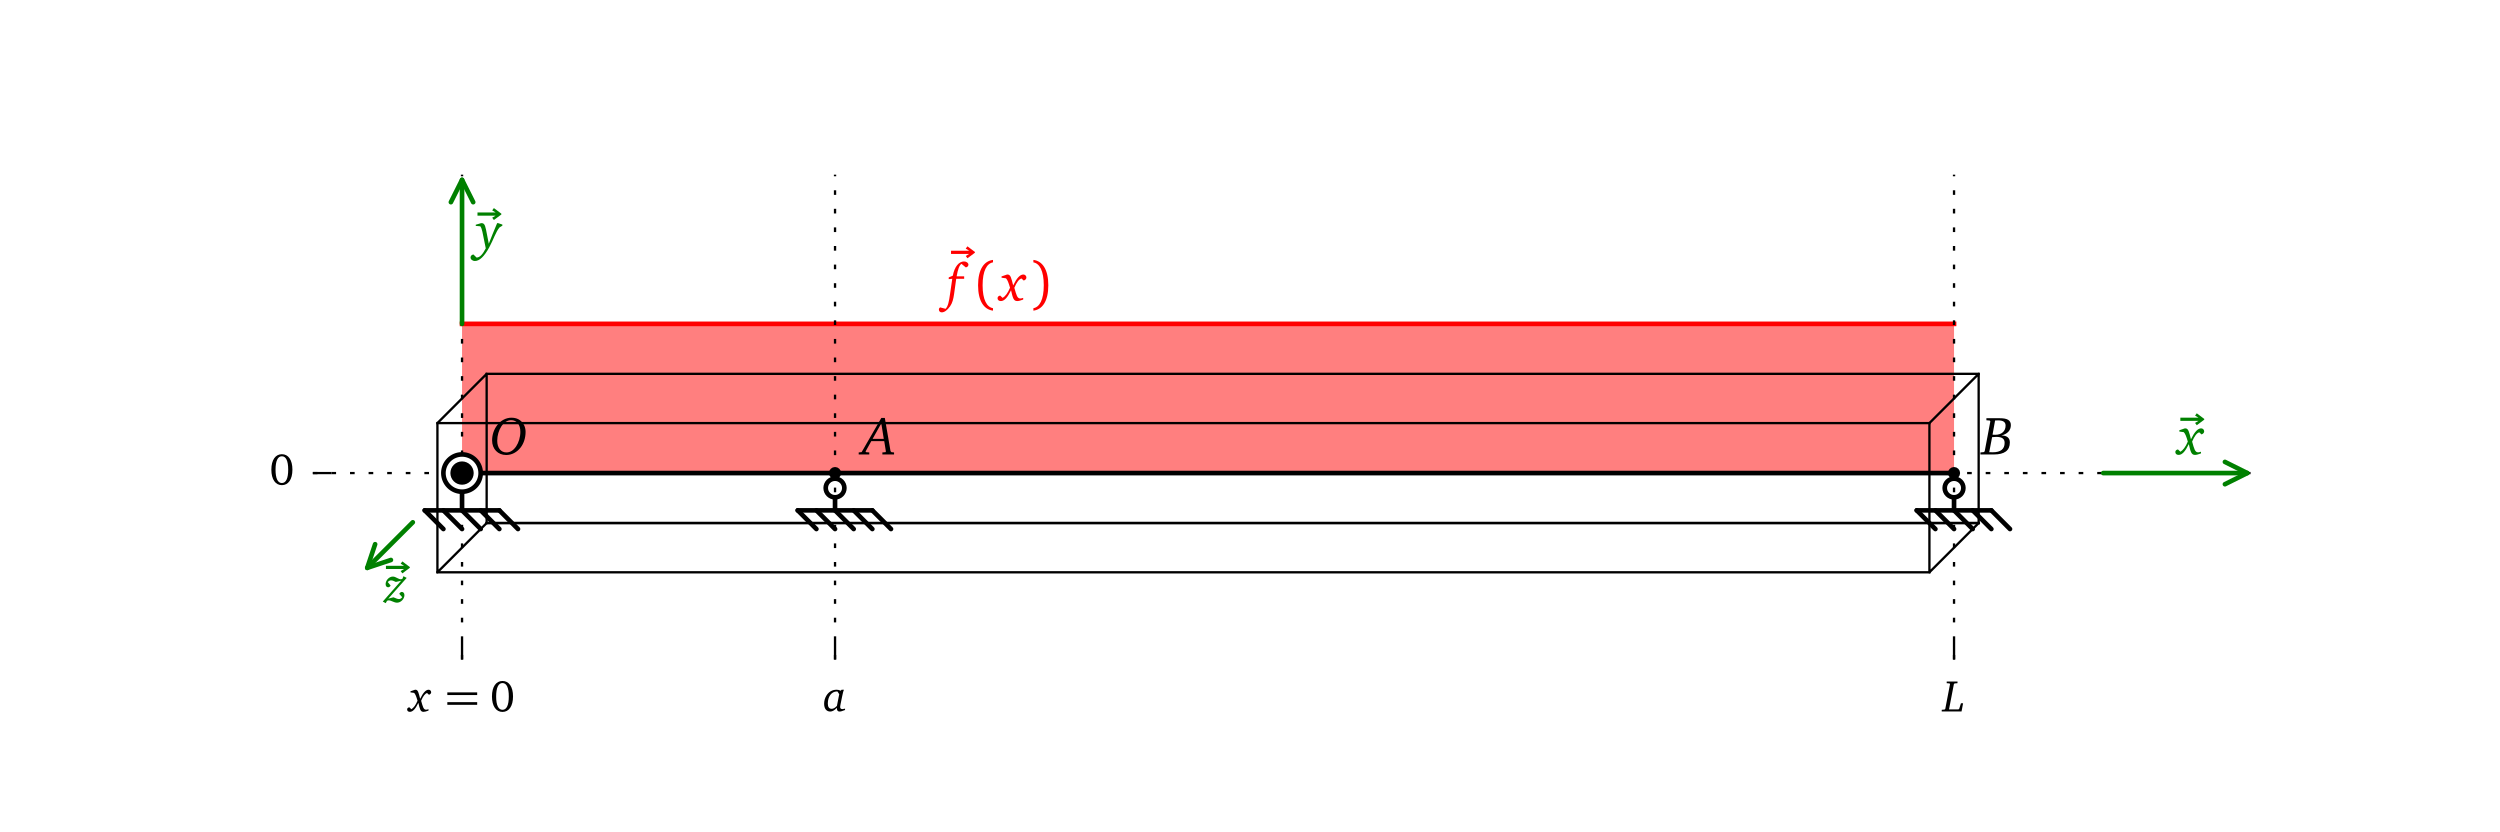 <?xml version="1.0" encoding="utf-8" standalone="no"?>
<!DOCTYPE svg PUBLIC "-//W3C//DTD SVG 1.1//EN"
  "http://www.w3.org/Graphics/SVG/1.1/DTD/svg11.dtd">
<!-- Created with matplotlib (http://matplotlib.org/) -->
<svg height="179pt" version="1.1" viewBox="0 0 538 179" width="538pt" xmlns="http://www.w3.org/2000/svg" xmlns:xlink="http://www.w3.org/1999/xlink">
 <defs>
  <style type="text/css">
*{stroke-linecap:butt;stroke-linejoin:round;stroke-miterlimit:100000;}
  </style>
 </defs>
 <g id="figure_1">
  <g id="patch_1">
   <path d="M 0 179.528 
L 538.583 179.528 
L 538.583 0 
L 0 0 
z
" style="fill:#ffffff;"/>
  </g>
  <g id="axes_1">
   <g id="patch_2">
    <path d="M 67.323 141.939 
L 484.724 141.939 
L 484.724 37.589 
L 67.323 37.589 
z
" style="fill:#ffffff;"/>
   </g>
   <g id="PolyCollection_1">
    <path clip-path="url(#p4b35a6e31c)" d="M 99.431 69.696 
L 99.431 101.804 
L 99.752 101.804 
L 100.073 101.804 
L 100.395 101.804 
L 100.716 101.804 
L 101.038 101.804 
L 101.359 101.804 
L 101.68 101.804 
L 102.002 101.804 
L 102.323 101.804 
L 102.645 101.804 
L 102.966 101.804 
L 103.287 101.804 
L 103.609 101.804 
L 103.93 101.804 
L 104.252 101.804 
L 104.573 101.804 
L 104.894 101.804 
L 105.216 101.804 
L 105.537 101.804 
L 105.859 101.804 
L 106.18 101.804 
L 106.501 101.804 
L 106.823 101.804 
L 107.144 101.804 
L 107.466 101.804 
L 107.787 101.804 
L 108.108 101.804 
L 108.43 101.804 
L 108.751 101.804 
L 109.073 101.804 
L 109.394 101.804 
L 109.715 101.804 
L 110.037 101.804 
L 110.358 101.804 
L 110.68 101.804 
L 111.001 101.804 
L 111.322 101.804 
L 111.644 101.804 
L 111.965 101.804 
L 112.287 101.804 
L 112.608 101.804 
L 112.929 101.804 
L 113.251 101.804 
L 113.572 101.804 
L 113.894 101.804 
L 114.215 101.804 
L 114.536 101.804 
L 114.858 101.804 
L 115.179 101.804 
L 115.501 101.804 
L 115.822 101.804 
L 116.143 101.804 
L 116.465 101.804 
L 116.786 101.804 
L 117.108 101.804 
L 117.429 101.804 
L 117.75 101.804 
L 118.072 101.804 
L 118.393 101.804 
L 118.715 101.804 
L 119.036 101.804 
L 119.357 101.804 
L 119.679 101.804 
L 120 101.804 
L 120.322 101.804 
L 120.643 101.804 
L 120.964 101.804 
L 121.286 101.804 
L 121.607 101.804 
L 121.929 101.804 
L 122.25 101.804 
L 122.571 101.804 
L 122.893 101.804 
L 123.214 101.804 
L 123.536 101.804 
L 123.857 101.804 
L 124.178 101.804 
L 124.5 101.804 
L 124.821 101.804 
L 125.143 101.804 
L 125.464 101.804 
L 125.785 101.804 
L 126.107 101.804 
L 126.428 101.804 
L 126.75 101.804 
L 127.071 101.804 
L 127.392 101.804 
L 127.714 101.804 
L 128.035 101.804 
L 128.357 101.804 
L 128.678 101.804 
L 128.999 101.804 
L 129.321 101.804 
L 129.642 101.804 
L 129.964 101.804 
L 130.285 101.804 
L 130.606 101.804 
L 130.928 101.804 
L 131.249 101.804 
L 131.571 101.804 
L 131.892 101.804 
L 132.213 101.804 
L 132.535 101.804 
L 132.856 101.804 
L 133.178 101.804 
L 133.499 101.804 
L 133.82 101.804 
L 134.142 101.804 
L 134.463 101.804 
L 134.785 101.804 
L 135.106 101.804 
L 135.427 101.804 
L 135.749 101.804 
L 136.07 101.804 
L 136.392 101.804 
L 136.713 101.804 
L 137.034 101.804 
L 137.356 101.804 
L 137.677 101.804 
L 137.999 101.804 
L 138.32 101.804 
L 138.641 101.804 
L 138.963 101.804 
L 139.284 101.804 
L 139.606 101.804 
L 139.927 101.804 
L 140.248 101.804 
L 140.57 101.804 
L 140.891 101.804 
L 141.213 101.804 
L 141.534 101.804 
L 141.855 101.804 
L 142.177 101.804 
L 142.498 101.804 
L 142.82 101.804 
L 143.141 101.804 
L 143.462 101.804 
L 143.784 101.804 
L 144.105 101.804 
L 144.427 101.804 
L 144.748 101.804 
L 145.069 101.804 
L 145.391 101.804 
L 145.712 101.804 
L 146.034 101.804 
L 146.355 101.804 
L 146.676 101.804 
L 146.998 101.804 
L 147.319 101.804 
L 147.641 101.804 
L 147.962 101.804 
L 148.283 101.804 
L 148.605 101.804 
L 148.926 101.804 
L 149.248 101.804 
L 149.569 101.804 
L 149.89 101.804 
L 150.212 101.804 
L 150.533 101.804 
L 150.855 101.804 
L 151.176 101.804 
L 151.497 101.804 
L 151.819 101.804 
L 152.14 101.804 
L 152.462 101.804 
L 152.783 101.804 
L 153.104 101.804 
L 153.426 101.804 
L 153.747 101.804 
L 154.069 101.804 
L 154.39 101.804 
L 154.711 101.804 
L 155.033 101.804 
L 155.354 101.804 
L 155.676 101.804 
L 155.997 101.804 
L 156.318 101.804 
L 156.64 101.804 
L 156.961 101.804 
L 157.283 101.804 
L 157.604 101.804 
L 157.925 101.804 
L 158.247 101.804 
L 158.568 101.804 
L 158.89 101.804 
L 159.211 101.804 
L 159.532 101.804 
L 159.854 101.804 
L 160.175 101.804 
L 160.497 101.804 
L 160.818 101.804 
L 161.139 101.804 
L 161.461 101.804 
L 161.782 101.804 
L 162.104 101.804 
L 162.425 101.804 
L 162.746 101.804 
L 163.068 101.804 
L 163.389 101.804 
L 163.711 101.804 
L 164.032 101.804 
L 164.353 101.804 
L 164.675 101.804 
L 164.996 101.804 
L 165.318 101.804 
L 165.639 101.804 
L 165.96 101.804 
L 166.282 101.804 
L 166.603 101.804 
L 166.925 101.804 
L 167.246 101.804 
L 167.567 101.804 
L 167.889 101.804 
L 168.21 101.804 
L 168.532 101.804 
L 168.853 101.804 
L 169.174 101.804 
L 169.496 101.804 
L 169.817 101.804 
L 170.139 101.804 
L 170.46 101.804 
L 170.781 101.804 
L 171.103 101.804 
L 171.424 101.804 
L 171.746 101.804 
L 172.067 101.804 
L 172.388 101.804 
L 172.71 101.804 
L 173.031 101.804 
L 173.353 101.804 
L 173.674 101.804 
L 173.995 101.804 
L 174.317 101.804 
L 174.638 101.804 
L 174.96 101.804 
L 175.281 101.804 
L 175.602 101.804 
L 175.924 101.804 
L 176.245 101.804 
L 176.567 101.804 
L 176.888 101.804 
L 177.209 101.804 
L 177.531 101.804 
L 177.852 101.804 
L 178.174 101.804 
L 178.495 101.804 
L 178.816 101.804 
L 179.138 101.804 
L 179.459 101.804 
L 179.781 101.804 
L 180.102 101.804 
L 180.423 101.804 
L 180.745 101.804 
L 181.066 101.804 
L 181.388 101.804 
L 181.709 101.804 
L 182.03 101.804 
L 182.352 101.804 
L 182.673 101.804 
L 182.995 101.804 
L 183.316 101.804 
L 183.637 101.804 
L 183.959 101.804 
L 184.28 101.804 
L 184.602 101.804 
L 184.923 101.804 
L 185.244 101.804 
L 185.566 101.804 
L 185.887 101.804 
L 186.209 101.804 
L 186.53 101.804 
L 186.851 101.804 
L 187.173 101.804 
L 187.494 101.804 
L 187.816 101.804 
L 188.137 101.804 
L 188.458 101.804 
L 188.78 101.804 
L 189.101 101.804 
L 189.423 101.804 
L 189.744 101.804 
L 190.065 101.804 
L 190.387 101.804 
L 190.708 101.804 
L 191.03 101.804 
L 191.351 101.804 
L 191.672 101.804 
L 191.994 101.804 
L 192.315 101.804 
L 192.637 101.804 
L 192.958 101.804 
L 193.279 101.804 
L 193.601 101.804 
L 193.922 101.804 
L 194.244 101.804 
L 194.565 101.804 
L 194.886 101.804 
L 195.208 101.804 
L 195.529 101.804 
L 195.851 101.804 
L 196.172 101.804 
L 196.493 101.804 
L 196.815 101.804 
L 197.136 101.804 
L 197.458 101.804 
L 197.779 101.804 
L 198.1 101.804 
L 198.422 101.804 
L 198.743 101.804 
L 199.065 101.804 
L 199.386 101.804 
L 199.707 101.804 
L 200.029 101.804 
L 200.35 101.804 
L 200.672 101.804 
L 200.993 101.804 
L 201.314 101.804 
L 201.636 101.804 
L 201.957 101.804 
L 202.278 101.804 
L 202.6 101.804 
L 202.921 101.804 
L 203.243 101.804 
L 203.564 101.804 
L 203.885 101.804 
L 204.207 101.804 
L 204.528 101.804 
L 204.85 101.804 
L 205.171 101.804 
L 205.492 101.804 
L 205.814 101.804 
L 206.135 101.804 
L 206.457 101.804 
L 206.778 101.804 
L 207.099 101.804 
L 207.421 101.804 
L 207.742 101.804 
L 208.064 101.804 
L 208.385 101.804 
L 208.706 101.804 
L 209.028 101.804 
L 209.349 101.804 
L 209.671 101.804 
L 209.992 101.804 
L 210.313 101.804 
L 210.635 101.804 
L 210.956 101.804 
L 211.278 101.804 
L 211.599 101.804 
L 211.92 101.804 
L 212.242 101.804 
L 212.563 101.804 
L 212.885 101.804 
L 213.206 101.804 
L 213.527 101.804 
L 213.849 101.804 
L 214.17 101.804 
L 214.492 101.804 
L 214.813 101.804 
L 215.134 101.804 
L 215.456 101.804 
L 215.777 101.804 
L 216.099 101.804 
L 216.42 101.804 
L 216.741 101.804 
L 217.063 101.804 
L 217.384 101.804 
L 217.706 101.804 
L 218.027 101.804 
L 218.348 101.804 
L 218.67 101.804 
L 218.991 101.804 
L 219.313 101.804 
L 219.634 101.804 
L 219.955 101.804 
L 220.277 101.804 
L 220.598 101.804 
L 220.92 101.804 
L 221.241 101.804 
L 221.562 101.804 
L 221.884 101.804 
L 222.205 101.804 
L 222.527 101.804 
L 222.848 101.804 
L 223.169 101.804 
L 223.491 101.804 
L 223.812 101.804 
L 224.134 101.804 
L 224.455 101.804 
L 224.776 101.804 
L 225.098 101.804 
L 225.419 101.804 
L 225.741 101.804 
L 226.062 101.804 
L 226.383 101.804 
L 226.705 101.804 
L 227.026 101.804 
L 227.348 101.804 
L 227.669 101.804 
L 227.99 101.804 
L 228.312 101.804 
L 228.633 101.804 
L 228.955 101.804 
L 229.276 101.804 
L 229.597 101.804 
L 229.919 101.804 
L 230.24 101.804 
L 230.562 101.804 
L 230.883 101.804 
L 231.204 101.804 
L 231.526 101.804 
L 231.847 101.804 
L 232.169 101.804 
L 232.49 101.804 
L 232.811 101.804 
L 233.133 101.804 
L 233.454 101.804 
L 233.776 101.804 
L 234.097 101.804 
L 234.418 101.804 
L 234.74 101.804 
L 235.061 101.804 
L 235.383 101.804 
L 235.704 101.804 
L 236.025 101.804 
L 236.347 101.804 
L 236.668 101.804 
L 236.99 101.804 
L 237.311 101.804 
L 237.632 101.804 
L 237.954 101.804 
L 238.275 101.804 
L 238.597 101.804 
L 238.918 101.804 
L 239.239 101.804 
L 239.561 101.804 
L 239.882 101.804 
L 240.204 101.804 
L 240.525 101.804 
L 240.846 101.804 
L 241.168 101.804 
L 241.489 101.804 
L 241.811 101.804 
L 242.132 101.804 
L 242.453 101.804 
L 242.775 101.804 
L 243.096 101.804 
L 243.418 101.804 
L 243.739 101.804 
L 244.06 101.804 
L 244.382 101.804 
L 244.703 101.804 
L 245.025 101.804 
L 245.346 101.804 
L 245.667 101.804 
L 245.989 101.804 
L 246.31 101.804 
L 246.632 101.804 
L 246.953 101.804 
L 247.274 101.804 
L 247.596 101.804 
L 247.917 101.804 
L 248.239 101.804 
L 248.56 101.804 
L 248.881 101.804 
L 249.203 101.804 
L 249.524 101.804 
L 249.846 101.804 
L 250.167 101.804 
L 250.488 101.804 
L 250.81 101.804 
L 251.131 101.804 
L 251.453 101.804 
L 251.774 101.804 
L 252.095 101.804 
L 252.417 101.804 
L 252.738 101.804 
L 253.06 101.804 
L 253.381 101.804 
L 253.702 101.804 
L 254.024 101.804 
L 254.345 101.804 
L 254.667 101.804 
L 254.988 101.804 
L 255.309 101.804 
L 255.631 101.804 
L 255.952 101.804 
L 256.274 101.804 
L 256.595 101.804 
L 256.916 101.804 
L 257.238 101.804 
L 257.559 101.804 
L 257.881 101.804 
L 258.202 101.804 
L 258.523 101.804 
L 258.845 101.804 
L 259.166 101.804 
L 259.488 101.804 
L 259.809 101.804 
L 260.13 101.804 
L 260.452 101.804 
L 260.773 101.804 
L 261.095 101.804 
L 261.416 101.804 
L 261.737 101.804 
L 262.059 101.804 
L 262.38 101.804 
L 262.702 101.804 
L 263.023 101.804 
L 263.344 101.804 
L 263.666 101.804 
L 263.987 101.804 
L 264.309 101.804 
L 264.63 101.804 
L 264.951 101.804 
L 265.273 101.804 
L 265.594 101.804 
L 265.916 101.804 
L 266.237 101.804 
L 266.558 101.804 
L 266.88 101.804 
L 267.201 101.804 
L 267.523 101.804 
L 267.844 101.804 
L 268.165 101.804 
L 268.487 101.804 
L 268.808 101.804 
L 269.13 101.804 
L 269.451 101.804 
L 269.772 101.804 
L 270.094 101.804 
L 270.415 101.804 
L 270.737 101.804 
L 271.058 101.804 
L 271.379 101.804 
L 271.701 101.804 
L 272.022 101.804 
L 272.344 101.804 
L 272.665 101.804 
L 272.986 101.804 
L 273.308 101.804 
L 273.629 101.804 
L 273.951 101.804 
L 274.272 101.804 
L 274.593 101.804 
L 274.915 101.804 
L 275.236 101.804 
L 275.558 101.804 
L 275.879 101.804 
L 276.2 101.804 
L 276.522 101.804 
L 276.843 101.804 
L 277.165 101.804 
L 277.486 101.804 
L 277.807 101.804 
L 278.129 101.804 
L 278.45 101.804 
L 278.772 101.804 
L 279.093 101.804 
L 279.414 101.804 
L 279.736 101.804 
L 280.057 101.804 
L 280.379 101.804 
L 280.7 101.804 
L 281.021 101.804 
L 281.343 101.804 
L 281.664 101.804 
L 281.986 101.804 
L 282.307 101.804 
L 282.628 101.804 
L 282.95 101.804 
L 283.271 101.804 
L 283.593 101.804 
L 283.914 101.804 
L 284.235 101.804 
L 284.557 101.804 
L 284.878 101.804 
L 285.2 101.804 
L 285.521 101.804 
L 285.842 101.804 
L 286.164 101.804 
L 286.485 101.804 
L 286.807 101.804 
L 287.128 101.804 
L 287.449 101.804 
L 287.771 101.804 
L 288.092 101.804 
L 288.414 101.804 
L 288.735 101.804 
L 289.056 101.804 
L 289.378 101.804 
L 289.699 101.804 
L 290.021 101.804 
L 290.342 101.804 
L 290.663 101.804 
L 290.985 101.804 
L 291.306 101.804 
L 291.628 101.804 
L 291.949 101.804 
L 292.27 101.804 
L 292.592 101.804 
L 292.913 101.804 
L 293.235 101.804 
L 293.556 101.804 
L 293.877 101.804 
L 294.199 101.804 
L 294.52 101.804 
L 294.842 101.804 
L 295.163 101.804 
L 295.484 101.804 
L 295.806 101.804 
L 296.127 101.804 
L 296.449 101.804 
L 296.77 101.804 
L 297.091 101.804 
L 297.413 101.804 
L 297.734 101.804 
L 298.056 101.804 
L 298.377 101.804 
L 298.698 101.804 
L 299.02 101.804 
L 299.341 101.804 
L 299.663 101.804 
L 299.984 101.804 
L 300.305 101.804 
L 300.627 101.804 
L 300.948 101.804 
L 301.27 101.804 
L 301.591 101.804 
L 301.912 101.804 
L 302.234 101.804 
L 302.555 101.804 
L 302.877 101.804 
L 303.198 101.804 
L 303.519 101.804 
L 303.841 101.804 
L 304.162 101.804 
L 304.484 101.804 
L 304.805 101.804 
L 305.126 101.804 
L 305.448 101.804 
L 305.769 101.804 
L 306.091 101.804 
L 306.412 101.804 
L 306.733 101.804 
L 307.055 101.804 
L 307.376 101.804 
L 307.698 101.804 
L 308.019 101.804 
L 308.34 101.804 
L 308.662 101.804 
L 308.983 101.804 
L 309.305 101.804 
L 309.626 101.804 
L 309.947 101.804 
L 310.269 101.804 
L 310.59 101.804 
L 310.912 101.804 
L 311.233 101.804 
L 311.554 101.804 
L 311.876 101.804 
L 312.197 101.804 
L 312.519 101.804 
L 312.84 101.804 
L 313.161 101.804 
L 313.483 101.804 
L 313.804 101.804 
L 314.126 101.804 
L 314.447 101.804 
L 314.768 101.804 
L 315.09 101.804 
L 315.411 101.804 
L 315.733 101.804 
L 316.054 101.804 
L 316.375 101.804 
L 316.697 101.804 
L 317.018 101.804 
L 317.34 101.804 
L 317.661 101.804 
L 317.982 101.804 
L 318.304 101.804 
L 318.625 101.804 
L 318.947 101.804 
L 319.268 101.804 
L 319.589 101.804 
L 319.911 101.804 
L 320.232 101.804 
L 320.554 101.804 
L 320.875 101.804 
L 321.196 101.804 
L 321.518 101.804 
L 321.839 101.804 
L 322.161 101.804 
L 322.482 101.804 
L 322.803 101.804 
L 323.125 101.804 
L 323.446 101.804 
L 323.768 101.804 
L 324.089 101.804 
L 324.41 101.804 
L 324.732 101.804 
L 325.053 101.804 
L 325.375 101.804 
L 325.696 101.804 
L 326.017 101.804 
L 326.339 101.804 
L 326.66 101.804 
L 326.982 101.804 
L 327.303 101.804 
L 327.624 101.804 
L 327.946 101.804 
L 328.267 101.804 
L 328.589 101.804 
L 328.91 101.804 
L 329.231 101.804 
L 329.553 101.804 
L 329.874 101.804 
L 330.196 101.804 
L 330.517 101.804 
L 330.838 101.804 
L 331.16 101.804 
L 331.481 101.804 
L 331.803 101.804 
L 332.124 101.804 
L 332.445 101.804 
L 332.767 101.804 
L 333.088 101.804 
L 333.41 101.804 
L 333.731 101.804 
L 334.052 101.804 
L 334.374 101.804 
L 334.695 101.804 
L 335.017 101.804 
L 335.338 101.804 
L 335.659 101.804 
L 335.981 101.804 
L 336.302 101.804 
L 336.624 101.804 
L 336.945 101.804 
L 337.266 101.804 
L 337.588 101.804 
L 337.909 101.804 
L 338.231 101.804 
L 338.552 101.804 
L 338.873 101.804 
L 339.195 101.804 
L 339.516 101.804 
L 339.837 101.804 
L 340.159 101.804 
L 340.48 101.804 
L 340.802 101.804 
L 341.123 101.804 
L 341.444 101.804 
L 341.766 101.804 
L 342.087 101.804 
L 342.409 101.804 
L 342.73 101.804 
L 343.051 101.804 
L 343.373 101.804 
L 343.694 101.804 
L 344.016 101.804 
L 344.337 101.804 
L 344.658 101.804 
L 344.98 101.804 
L 345.301 101.804 
L 345.623 101.804 
L 345.944 101.804 
L 346.265 101.804 
L 346.587 101.804 
L 346.908 101.804 
L 347.23 101.804 
L 347.551 101.804 
L 347.872 101.804 
L 348.194 101.804 
L 348.515 101.804 
L 348.837 101.804 
L 349.158 101.804 
L 349.479 101.804 
L 349.801 101.804 
L 350.122 101.804 
L 350.444 101.804 
L 350.765 101.804 
L 351.086 101.804 
L 351.408 101.804 
L 351.729 101.804 
L 352.051 101.804 
L 352.372 101.804 
L 352.693 101.804 
L 353.015 101.804 
L 353.336 101.804 
L 353.658 101.804 
L 353.979 101.804 
L 354.3 101.804 
L 354.622 101.804 
L 354.943 101.804 
L 355.265 101.804 
L 355.586 101.804 
L 355.907 101.804 
L 356.229 101.804 
L 356.55 101.804 
L 356.872 101.804 
L 357.193 101.804 
L 357.514 101.804 
L 357.836 101.804 
L 358.157 101.804 
L 358.479 101.804 
L 358.8 101.804 
L 359.121 101.804 
L 359.443 101.804 
L 359.764 101.804 
L 360.086 101.804 
L 360.407 101.804 
L 360.728 101.804 
L 361.05 101.804 
L 361.371 101.804 
L 361.693 101.804 
L 362.014 101.804 
L 362.335 101.804 
L 362.657 101.804 
L 362.978 101.804 
L 363.3 101.804 
L 363.621 101.804 
L 363.942 101.804 
L 364.264 101.804 
L 364.585 101.804 
L 364.907 101.804 
L 365.228 101.804 
L 365.549 101.804 
L 365.871 101.804 
L 366.192 101.804 
L 366.514 101.804 
L 366.835 101.804 
L 367.156 101.804 
L 367.478 101.804 
L 367.799 101.804 
L 368.121 101.804 
L 368.442 101.804 
L 368.763 101.804 
L 369.085 101.804 
L 369.406 101.804 
L 369.728 101.804 
L 370.049 101.804 
L 370.37 101.804 
L 370.692 101.804 
L 371.013 101.804 
L 371.335 101.804 
L 371.656 101.804 
L 371.977 101.804 
L 372.299 101.804 
L 372.62 101.804 
L 372.942 101.804 
L 373.263 101.804 
L 373.584 101.804 
L 373.906 101.804 
L 374.227 101.804 
L 374.549 101.804 
L 374.87 101.804 
L 375.191 101.804 
L 375.513 101.804 
L 375.834 101.804 
L 376.156 101.804 
L 376.477 101.804 
L 376.798 101.804 
L 377.12 101.804 
L 377.441 101.804 
L 377.763 101.804 
L 378.084 101.804 
L 378.405 101.804 
L 378.727 101.804 
L 379.048 101.804 
L 379.37 101.804 
L 379.691 101.804 
L 380.012 101.804 
L 380.334 101.804 
L 380.655 101.804 
L 380.977 101.804 
L 381.298 101.804 
L 381.619 101.804 
L 381.941 101.804 
L 382.262 101.804 
L 382.584 101.804 
L 382.905 101.804 
L 383.226 101.804 
L 383.548 101.804 
L 383.869 101.804 
L 384.191 101.804 
L 384.512 101.804 
L 384.833 101.804 
L 385.155 101.804 
L 385.476 101.804 
L 385.798 101.804 
L 386.119 101.804 
L 386.44 101.804 
L 386.762 101.804 
L 387.083 101.804 
L 387.405 101.804 
L 387.726 101.804 
L 388.047 101.804 
L 388.369 101.804 
L 388.69 101.804 
L 389.012 101.804 
L 389.333 101.804 
L 389.654 101.804 
L 389.976 101.804 
L 390.297 101.804 
L 390.619 101.804 
L 390.94 101.804 
L 391.261 101.804 
L 391.583 101.804 
L 391.904 101.804 
L 392.226 101.804 
L 392.547 101.804 
L 392.868 101.804 
L 393.19 101.804 
L 393.511 101.804 
L 393.833 101.804 
L 394.154 101.804 
L 394.475 101.804 
L 394.797 101.804 
L 395.118 101.804 
L 395.44 101.804 
L 395.761 101.804 
L 396.082 101.804 
L 396.404 101.804 
L 396.725 101.804 
L 397.047 101.804 
L 397.368 101.804 
L 397.689 101.804 
L 398.011 101.804 
L 398.332 101.804 
L 398.654 101.804 
L 398.975 101.804 
L 399.296 101.804 
L 399.618 101.804 
L 399.939 101.804 
L 400.261 101.804 
L 400.582 101.804 
L 400.903 101.804 
L 401.225 101.804 
L 401.546 101.804 
L 401.868 101.804 
L 402.189 101.804 
L 402.51 101.804 
L 402.832 101.804 
L 403.153 101.804 
L 403.475 101.804 
L 403.796 101.804 
L 404.117 101.804 
L 404.439 101.804 
L 404.76 101.804 
L 405.082 101.804 
L 405.403 101.804 
L 405.724 101.804 
L 406.046 101.804 
L 406.367 101.804 
L 406.689 101.804 
L 407.01 101.804 
L 407.331 101.804 
L 407.653 101.804 
L 407.974 101.804 
L 408.296 101.804 
L 408.617 101.804 
L 408.938 101.804 
L 409.26 101.804 
L 409.581 101.804 
L 409.903 101.804 
L 410.224 101.804 
L 410.545 101.804 
L 410.867 101.804 
L 411.188 101.804 
L 411.51 101.804 
L 411.831 101.804 
L 412.152 101.804 
L 412.474 101.804 
L 412.795 101.804 
L 413.117 101.804 
L 413.438 101.804 
L 413.759 101.804 
L 414.081 101.804 
L 414.402 101.804 
L 414.724 101.804 
L 415.045 101.804 
L 415.366 101.804 
L 415.688 101.804 
L 416.009 101.804 
L 416.331 101.804 
L 416.652 101.804 
L 416.973 101.804 
L 417.295 101.804 
L 417.616 101.804 
L 417.938 101.804 
L 418.259 101.804 
L 418.58 101.804 
L 418.902 101.804 
L 419.223 101.804 
L 419.545 101.804 
L 419.866 101.804 
L 420.187 101.804 
L 420.509 101.804 
L 420.509 69.696 
L 420.509 69.696 
L 420.187 69.696 
L 419.866 69.696 
L 419.545 69.696 
L 419.223 69.696 
L 418.902 69.696 
L 418.58 69.696 
L 418.259 69.696 
L 417.938 69.696 
L 417.616 69.696 
L 417.295 69.696 
L 416.973 69.696 
L 416.652 69.696 
L 416.331 69.696 
L 416.009 69.696 
L 415.688 69.696 
L 415.366 69.696 
L 415.045 69.696 
L 414.724 69.696 
L 414.402 69.696 
L 414.081 69.696 
L 413.759 69.696 
L 413.438 69.696 
L 413.117 69.696 
L 412.795 69.696 
L 412.474 69.696 
L 412.152 69.696 
L 411.831 69.696 
L 411.51 69.696 
L 411.188 69.696 
L 410.867 69.696 
L 410.545 69.696 
L 410.224 69.696 
L 409.903 69.696 
L 409.581 69.696 
L 409.26 69.696 
L 408.938 69.696 
L 408.617 69.696 
L 408.296 69.696 
L 407.974 69.696 
L 407.653 69.696 
L 407.331 69.696 
L 407.01 69.696 
L 406.689 69.696 
L 406.367 69.696 
L 406.046 69.696 
L 405.724 69.696 
L 405.403 69.696 
L 405.082 69.696 
L 404.76 69.696 
L 404.439 69.696 
L 404.117 69.696 
L 403.796 69.696 
L 403.475 69.696 
L 403.153 69.696 
L 402.832 69.696 
L 402.51 69.696 
L 402.189 69.696 
L 401.868 69.696 
L 401.546 69.696 
L 401.225 69.696 
L 400.903 69.696 
L 400.582 69.696 
L 400.261 69.696 
L 399.939 69.696 
L 399.618 69.696 
L 399.296 69.696 
L 398.975 69.696 
L 398.654 69.696 
L 398.332 69.696 
L 398.011 69.696 
L 397.689 69.696 
L 397.368 69.696 
L 397.047 69.696 
L 396.725 69.696 
L 396.404 69.696 
L 396.082 69.696 
L 395.761 69.696 
L 395.44 69.696 
L 395.118 69.696 
L 394.797 69.696 
L 394.475 69.696 
L 394.154 69.696 
L 393.833 69.696 
L 393.511 69.696 
L 393.19 69.696 
L 392.868 69.696 
L 392.547 69.696 
L 392.226 69.696 
L 391.904 69.696 
L 391.583 69.696 
L 391.261 69.696 
L 390.94 69.696 
L 390.619 69.696 
L 390.297 69.696 
L 389.976 69.696 
L 389.654 69.696 
L 389.333 69.696 
L 389.012 69.696 
L 388.69 69.696 
L 388.369 69.696 
L 388.047 69.696 
L 387.726 69.696 
L 387.405 69.696 
L 387.083 69.696 
L 386.762 69.696 
L 386.44 69.696 
L 386.119 69.696 
L 385.798 69.696 
L 385.476 69.696 
L 385.155 69.696 
L 384.833 69.696 
L 384.512 69.696 
L 384.191 69.696 
L 383.869 69.696 
L 383.548 69.696 
L 383.226 69.696 
L 382.905 69.696 
L 382.584 69.696 
L 382.262 69.696 
L 381.941 69.696 
L 381.619 69.696 
L 381.298 69.696 
L 380.977 69.696 
L 380.655 69.696 
L 380.334 69.696 
L 380.012 69.696 
L 379.691 69.696 
L 379.37 69.696 
L 379.048 69.696 
L 378.727 69.696 
L 378.405 69.696 
L 378.084 69.696 
L 377.763 69.696 
L 377.441 69.696 
L 377.12 69.696 
L 376.798 69.696 
L 376.477 69.696 
L 376.156 69.696 
L 375.834 69.696 
L 375.513 69.696 
L 375.191 69.696 
L 374.87 69.696 
L 374.549 69.696 
L 374.227 69.696 
L 373.906 69.696 
L 373.584 69.696 
L 373.263 69.696 
L 372.942 69.696 
L 372.62 69.696 
L 372.299 69.696 
L 371.977 69.696 
L 371.656 69.696 
L 371.335 69.696 
L 371.013 69.696 
L 370.692 69.696 
L 370.37 69.696 
L 370.049 69.696 
L 369.728 69.696 
L 369.406 69.696 
L 369.085 69.696 
L 368.763 69.696 
L 368.442 69.696 
L 368.121 69.696 
L 367.799 69.696 
L 367.478 69.696 
L 367.156 69.696 
L 366.835 69.696 
L 366.514 69.696 
L 366.192 69.696 
L 365.871 69.696 
L 365.549 69.696 
L 365.228 69.696 
L 364.907 69.696 
L 364.585 69.696 
L 364.264 69.696 
L 363.942 69.696 
L 363.621 69.696 
L 363.3 69.696 
L 362.978 69.696 
L 362.657 69.696 
L 362.335 69.696 
L 362.014 69.696 
L 361.693 69.696 
L 361.371 69.696 
L 361.05 69.696 
L 360.728 69.696 
L 360.407 69.696 
L 360.086 69.696 
L 359.764 69.696 
L 359.443 69.696 
L 359.121 69.696 
L 358.8 69.696 
L 358.479 69.696 
L 358.157 69.696 
L 357.836 69.696 
L 357.514 69.696 
L 357.193 69.696 
L 356.872 69.696 
L 356.55 69.696 
L 356.229 69.696 
L 355.907 69.696 
L 355.586 69.696 
L 355.265 69.696 
L 354.943 69.696 
L 354.622 69.696 
L 354.3 69.696 
L 353.979 69.696 
L 353.658 69.696 
L 353.336 69.696 
L 353.015 69.696 
L 352.693 69.696 
L 352.372 69.696 
L 352.051 69.696 
L 351.729 69.696 
L 351.408 69.696 
L 351.086 69.696 
L 350.765 69.696 
L 350.444 69.696 
L 350.122 69.696 
L 349.801 69.696 
L 349.479 69.696 
L 349.158 69.696 
L 348.837 69.696 
L 348.515 69.696 
L 348.194 69.696 
L 347.872 69.696 
L 347.551 69.696 
L 347.23 69.696 
L 346.908 69.696 
L 346.587 69.696 
L 346.265 69.696 
L 345.944 69.696 
L 345.623 69.696 
L 345.301 69.696 
L 344.98 69.696 
L 344.658 69.696 
L 344.337 69.696 
L 344.016 69.696 
L 343.694 69.696 
L 343.373 69.696 
L 343.051 69.696 
L 342.73 69.696 
L 342.409 69.696 
L 342.087 69.696 
L 341.766 69.696 
L 341.444 69.696 
L 341.123 69.696 
L 340.802 69.696 
L 340.48 69.696 
L 340.159 69.696 
L 339.837 69.696 
L 339.516 69.696 
L 339.195 69.696 
L 338.873 69.696 
L 338.552 69.696 
L 338.231 69.696 
L 337.909 69.696 
L 337.588 69.696 
L 337.266 69.696 
L 336.945 69.696 
L 336.624 69.696 
L 336.302 69.696 
L 335.981 69.696 
L 335.659 69.696 
L 335.338 69.696 
L 335.017 69.696 
L 334.695 69.696 
L 334.374 69.696 
L 334.052 69.696 
L 333.731 69.696 
L 333.41 69.696 
L 333.088 69.696 
L 332.767 69.696 
L 332.445 69.696 
L 332.124 69.696 
L 331.803 69.696 
L 331.481 69.696 
L 331.16 69.696 
L 330.838 69.696 
L 330.517 69.696 
L 330.196 69.696 
L 329.874 69.696 
L 329.553 69.696 
L 329.231 69.696 
L 328.91 69.696 
L 328.589 69.696 
L 328.267 69.696 
L 327.946 69.696 
L 327.624 69.696 
L 327.303 69.696 
L 326.982 69.696 
L 326.66 69.696 
L 326.339 69.696 
L 326.017 69.696 
L 325.696 69.696 
L 325.375 69.696 
L 325.053 69.696 
L 324.732 69.696 
L 324.41 69.696 
L 324.089 69.696 
L 323.768 69.696 
L 323.446 69.696 
L 323.125 69.696 
L 322.803 69.696 
L 322.482 69.696 
L 322.161 69.696 
L 321.839 69.696 
L 321.518 69.696 
L 321.196 69.696 
L 320.875 69.696 
L 320.554 69.696 
L 320.232 69.696 
L 319.911 69.696 
L 319.589 69.696 
L 319.268 69.696 
L 318.947 69.696 
L 318.625 69.696 
L 318.304 69.696 
L 317.982 69.696 
L 317.661 69.696 
L 317.34 69.696 
L 317.018 69.696 
L 316.697 69.696 
L 316.375 69.696 
L 316.054 69.696 
L 315.733 69.696 
L 315.411 69.696 
L 315.09 69.696 
L 314.768 69.696 
L 314.447 69.696 
L 314.126 69.696 
L 313.804 69.696 
L 313.483 69.696 
L 313.161 69.696 
L 312.84 69.696 
L 312.519 69.696 
L 312.197 69.696 
L 311.876 69.696 
L 311.554 69.696 
L 311.233 69.696 
L 310.912 69.696 
L 310.59 69.696 
L 310.269 69.696 
L 309.947 69.696 
L 309.626 69.696 
L 309.305 69.696 
L 308.983 69.696 
L 308.662 69.696 
L 308.34 69.696 
L 308.019 69.696 
L 307.698 69.696 
L 307.376 69.696 
L 307.055 69.696 
L 306.733 69.696 
L 306.412 69.696 
L 306.091 69.696 
L 305.769 69.696 
L 305.448 69.696 
L 305.126 69.696 
L 304.805 69.696 
L 304.484 69.696 
L 304.162 69.696 
L 303.841 69.696 
L 303.519 69.696 
L 303.198 69.696 
L 302.877 69.696 
L 302.555 69.696 
L 302.234 69.696 
L 301.912 69.696 
L 301.591 69.696 
L 301.27 69.696 
L 300.948 69.696 
L 300.627 69.696 
L 300.305 69.696 
L 299.984 69.696 
L 299.663 69.696 
L 299.341 69.696 
L 299.02 69.696 
L 298.698 69.696 
L 298.377 69.696 
L 298.056 69.696 
L 297.734 69.696 
L 297.413 69.696 
L 297.091 69.696 
L 296.77 69.696 
L 296.449 69.696 
L 296.127 69.696 
L 295.806 69.696 
L 295.484 69.696 
L 295.163 69.696 
L 294.842 69.696 
L 294.52 69.696 
L 294.199 69.696 
L 293.877 69.696 
L 293.556 69.696 
L 293.235 69.696 
L 292.913 69.696 
L 292.592 69.696 
L 292.27 69.696 
L 291.949 69.696 
L 291.628 69.696 
L 291.306 69.696 
L 290.985 69.696 
L 290.663 69.696 
L 290.342 69.696 
L 290.021 69.696 
L 289.699 69.696 
L 289.378 69.696 
L 289.056 69.696 
L 288.735 69.696 
L 288.414 69.696 
L 288.092 69.696 
L 287.771 69.696 
L 287.449 69.696 
L 287.128 69.696 
L 286.807 69.696 
L 286.485 69.696 
L 286.164 69.696 
L 285.842 69.696 
L 285.521 69.696 
L 285.2 69.696 
L 284.878 69.696 
L 284.557 69.696 
L 284.235 69.696 
L 283.914 69.696 
L 283.593 69.696 
L 283.271 69.696 
L 282.95 69.696 
L 282.628 69.696 
L 282.307 69.696 
L 281.986 69.696 
L 281.664 69.696 
L 281.343 69.696 
L 281.021 69.696 
L 280.7 69.696 
L 280.379 69.696 
L 280.057 69.696 
L 279.736 69.696 
L 279.414 69.696 
L 279.093 69.696 
L 278.772 69.696 
L 278.45 69.696 
L 278.129 69.696 
L 277.807 69.696 
L 277.486 69.696 
L 277.165 69.696 
L 276.843 69.696 
L 276.522 69.696 
L 276.2 69.696 
L 275.879 69.696 
L 275.558 69.696 
L 275.236 69.696 
L 274.915 69.696 
L 274.593 69.696 
L 274.272 69.696 
L 273.951 69.696 
L 273.629 69.696 
L 273.308 69.696 
L 272.986 69.696 
L 272.665 69.696 
L 272.344 69.696 
L 272.022 69.696 
L 271.701 69.696 
L 271.379 69.696 
L 271.058 69.696 
L 270.737 69.696 
L 270.415 69.696 
L 270.094 69.696 
L 269.772 69.696 
L 269.451 69.696 
L 269.13 69.696 
L 268.808 69.696 
L 268.487 69.696 
L 268.165 69.696 
L 267.844 69.696 
L 267.523 69.696 
L 267.201 69.696 
L 266.88 69.696 
L 266.558 69.696 
L 266.237 69.696 
L 265.916 69.696 
L 265.594 69.696 
L 265.273 69.696 
L 264.951 69.696 
L 264.63 69.696 
L 264.309 69.696 
L 263.987 69.696 
L 263.666 69.696 
L 263.344 69.696 
L 263.023 69.696 
L 262.702 69.696 
L 262.38 69.696 
L 262.059 69.696 
L 261.737 69.696 
L 261.416 69.696 
L 261.095 69.696 
L 260.773 69.696 
L 260.452 69.696 
L 260.13 69.696 
L 259.809 69.696 
L 259.488 69.696 
L 259.166 69.696 
L 258.845 69.696 
L 258.523 69.696 
L 258.202 69.696 
L 257.881 69.696 
L 257.559 69.696 
L 257.238 69.696 
L 256.916 69.696 
L 256.595 69.696 
L 256.274 69.696 
L 255.952 69.696 
L 255.631 69.696 
L 255.309 69.696 
L 254.988 69.696 
L 254.667 69.696 
L 254.345 69.696 
L 254.024 69.696 
L 253.702 69.696 
L 253.381 69.696 
L 253.06 69.696 
L 252.738 69.696 
L 252.417 69.696 
L 252.095 69.696 
L 251.774 69.696 
L 251.453 69.696 
L 251.131 69.696 
L 250.81 69.696 
L 250.488 69.696 
L 250.167 69.696 
L 249.846 69.696 
L 249.524 69.696 
L 249.203 69.696 
L 248.881 69.696 
L 248.56 69.696 
L 248.239 69.696 
L 247.917 69.696 
L 247.596 69.696 
L 247.274 69.696 
L 246.953 69.696 
L 246.632 69.696 
L 246.31 69.696 
L 245.989 69.696 
L 245.667 69.696 
L 245.346 69.696 
L 245.025 69.696 
L 244.703 69.696 
L 244.382 69.696 
L 244.06 69.696 
L 243.739 69.696 
L 243.418 69.696 
L 243.096 69.696 
L 242.775 69.696 
L 242.453 69.696 
L 242.132 69.696 
L 241.811 69.696 
L 241.489 69.696 
L 241.168 69.696 
L 240.846 69.696 
L 240.525 69.696 
L 240.204 69.696 
L 239.882 69.696 
L 239.561 69.696 
L 239.239 69.696 
L 238.918 69.696 
L 238.597 69.696 
L 238.275 69.696 
L 237.954 69.696 
L 237.632 69.696 
L 237.311 69.696 
L 236.99 69.696 
L 236.668 69.696 
L 236.347 69.696 
L 236.025 69.696 
L 235.704 69.696 
L 235.383 69.696 
L 235.061 69.696 
L 234.74 69.696 
L 234.418 69.696 
L 234.097 69.696 
L 233.776 69.696 
L 233.454 69.696 
L 233.133 69.696 
L 232.811 69.696 
L 232.49 69.696 
L 232.169 69.696 
L 231.847 69.696 
L 231.526 69.696 
L 231.204 69.696 
L 230.883 69.696 
L 230.562 69.696 
L 230.24 69.696 
L 229.919 69.696 
L 229.597 69.696 
L 229.276 69.696 
L 228.955 69.696 
L 228.633 69.696 
L 228.312 69.696 
L 227.99 69.696 
L 227.669 69.696 
L 227.348 69.696 
L 227.026 69.696 
L 226.705 69.696 
L 226.383 69.696 
L 226.062 69.696 
L 225.741 69.696 
L 225.419 69.696 
L 225.098 69.696 
L 224.776 69.696 
L 224.455 69.696 
L 224.134 69.696 
L 223.812 69.696 
L 223.491 69.696 
L 223.169 69.696 
L 222.848 69.696 
L 222.527 69.696 
L 222.205 69.696 
L 221.884 69.696 
L 221.562 69.696 
L 221.241 69.696 
L 220.92 69.696 
L 220.598 69.696 
L 220.277 69.696 
L 219.955 69.696 
L 219.634 69.696 
L 219.313 69.696 
L 218.991 69.696 
L 218.67 69.696 
L 218.348 69.696 
L 218.027 69.696 
L 217.706 69.696 
L 217.384 69.696 
L 217.063 69.696 
L 216.741 69.696 
L 216.42 69.696 
L 216.099 69.696 
L 215.777 69.696 
L 215.456 69.696 
L 215.134 69.696 
L 214.813 69.696 
L 214.492 69.696 
L 214.17 69.696 
L 213.849 69.696 
L 213.527 69.696 
L 213.206 69.696 
L 212.885 69.696 
L 212.563 69.696 
L 212.242 69.696 
L 211.92 69.696 
L 211.599 69.696 
L 211.278 69.696 
L 210.956 69.696 
L 210.635 69.696 
L 210.313 69.696 
L 209.992 69.696 
L 209.671 69.696 
L 209.349 69.696 
L 209.028 69.696 
L 208.706 69.696 
L 208.385 69.696 
L 208.064 69.696 
L 207.742 69.696 
L 207.421 69.696 
L 207.099 69.696 
L 206.778 69.696 
L 206.457 69.696 
L 206.135 69.696 
L 205.814 69.696 
L 205.492 69.696 
L 205.171 69.696 
L 204.85 69.696 
L 204.528 69.696 
L 204.207 69.696 
L 203.885 69.696 
L 203.564 69.696 
L 203.243 69.696 
L 202.921 69.696 
L 202.6 69.696 
L 202.278 69.696 
L 201.957 69.696 
L 201.636 69.696 
L 201.314 69.696 
L 200.993 69.696 
L 200.672 69.696 
L 200.35 69.696 
L 200.029 69.696 
L 199.707 69.696 
L 199.386 69.696 
L 199.065 69.696 
L 198.743 69.696 
L 198.422 69.696 
L 198.1 69.696 
L 197.779 69.696 
L 197.458 69.696 
L 197.136 69.696 
L 196.815 69.696 
L 196.493 69.696 
L 196.172 69.696 
L 195.851 69.696 
L 195.529 69.696 
L 195.208 69.696 
L 194.886 69.696 
L 194.565 69.696 
L 194.244 69.696 
L 193.922 69.696 
L 193.601 69.696 
L 193.279 69.696 
L 192.958 69.696 
L 192.637 69.696 
L 192.315 69.696 
L 191.994 69.696 
L 191.672 69.696 
L 191.351 69.696 
L 191.03 69.696 
L 190.708 69.696 
L 190.387 69.696 
L 190.065 69.696 
L 189.744 69.696 
L 189.423 69.696 
L 189.101 69.696 
L 188.78 69.696 
L 188.458 69.696 
L 188.137 69.696 
L 187.816 69.696 
L 187.494 69.696 
L 187.173 69.696 
L 186.851 69.696 
L 186.53 69.696 
L 186.209 69.696 
L 185.887 69.696 
L 185.566 69.696 
L 185.244 69.696 
L 184.923 69.696 
L 184.602 69.696 
L 184.28 69.696 
L 183.959 69.696 
L 183.637 69.696 
L 183.316 69.696 
L 182.995 69.696 
L 182.673 69.696 
L 182.352 69.696 
L 182.03 69.696 
L 181.709 69.696 
L 181.388 69.696 
L 181.066 69.696 
L 180.745 69.696 
L 180.423 69.696 
L 180.102 69.696 
L 179.781 69.696 
L 179.459 69.696 
L 179.138 69.696 
L 178.816 69.696 
L 178.495 69.696 
L 178.174 69.696 
L 177.852 69.696 
L 177.531 69.696 
L 177.209 69.696 
L 176.888 69.696 
L 176.567 69.696 
L 176.245 69.696 
L 175.924 69.696 
L 175.602 69.696 
L 175.281 69.696 
L 174.96 69.696 
L 174.638 69.696 
L 174.317 69.696 
L 173.995 69.696 
L 173.674 69.696 
L 173.353 69.696 
L 173.031 69.696 
L 172.71 69.696 
L 172.388 69.696 
L 172.067 69.696 
L 171.746 69.696 
L 171.424 69.696 
L 171.103 69.696 
L 170.781 69.696 
L 170.46 69.696 
L 170.139 69.696 
L 169.817 69.696 
L 169.496 69.696 
L 169.174 69.696 
L 168.853 69.696 
L 168.532 69.696 
L 168.21 69.696 
L 167.889 69.696 
L 167.567 69.696 
L 167.246 69.696 
L 166.925 69.696 
L 166.603 69.696 
L 166.282 69.696 
L 165.96 69.696 
L 165.639 69.696 
L 165.318 69.696 
L 164.996 69.696 
L 164.675 69.696 
L 164.353 69.696 
L 164.032 69.696 
L 163.711 69.696 
L 163.389 69.696 
L 163.068 69.696 
L 162.746 69.696 
L 162.425 69.696 
L 162.104 69.696 
L 161.782 69.696 
L 161.461 69.696 
L 161.139 69.696 
L 160.818 69.696 
L 160.497 69.696 
L 160.175 69.696 
L 159.854 69.696 
L 159.532 69.696 
L 159.211 69.696 
L 158.89 69.696 
L 158.568 69.696 
L 158.247 69.696 
L 157.925 69.696 
L 157.604 69.696 
L 157.283 69.696 
L 156.961 69.696 
L 156.64 69.696 
L 156.318 69.696 
L 155.997 69.696 
L 155.676 69.696 
L 155.354 69.696 
L 155.033 69.696 
L 154.711 69.696 
L 154.39 69.696 
L 154.069 69.696 
L 153.747 69.696 
L 153.426 69.696 
L 153.104 69.696 
L 152.783 69.696 
L 152.462 69.696 
L 152.14 69.696 
L 151.819 69.696 
L 151.497 69.696 
L 151.176 69.696 
L 150.855 69.696 
L 150.533 69.696 
L 150.212 69.696 
L 149.89 69.696 
L 149.569 69.696 
L 149.248 69.696 
L 148.926 69.696 
L 148.605 69.696 
L 148.283 69.696 
L 147.962 69.696 
L 147.641 69.696 
L 147.319 69.696 
L 146.998 69.696 
L 146.676 69.696 
L 146.355 69.696 
L 146.034 69.696 
L 145.712 69.696 
L 145.391 69.696 
L 145.069 69.696 
L 144.748 69.696 
L 144.427 69.696 
L 144.105 69.696 
L 143.784 69.696 
L 143.462 69.696 
L 143.141 69.696 
L 142.82 69.696 
L 142.498 69.696 
L 142.177 69.696 
L 141.855 69.696 
L 141.534 69.696 
L 141.213 69.696 
L 140.891 69.696 
L 140.57 69.696 
L 140.248 69.696 
L 139.927 69.696 
L 139.606 69.696 
L 139.284 69.696 
L 138.963 69.696 
L 138.641 69.696 
L 138.32 69.696 
L 137.999 69.696 
L 137.677 69.696 
L 137.356 69.696 
L 137.034 69.696 
L 136.713 69.696 
L 136.392 69.696 
L 136.07 69.696 
L 135.749 69.696 
L 135.427 69.696 
L 135.106 69.696 
L 134.785 69.696 
L 134.463 69.696 
L 134.142 69.696 
L 133.82 69.696 
L 133.499 69.696 
L 133.178 69.696 
L 132.856 69.696 
L 132.535 69.696 
L 132.213 69.696 
L 131.892 69.696 
L 131.571 69.696 
L 131.249 69.696 
L 130.928 69.696 
L 130.606 69.696 
L 130.285 69.696 
L 129.964 69.696 
L 129.642 69.696 
L 129.321 69.696 
L 128.999 69.696 
L 128.678 69.696 
L 128.357 69.696 
L 128.035 69.696 
L 127.714 69.696 
L 127.392 69.696 
L 127.071 69.696 
L 126.75 69.696 
L 126.428 69.696 
L 126.107 69.696 
L 125.785 69.696 
L 125.464 69.696 
L 125.143 69.696 
L 124.821 69.696 
L 124.5 69.696 
L 124.178 69.696 
L 123.857 69.696 
L 123.536 69.696 
L 123.214 69.696 
L 122.893 69.696 
L 122.571 69.696 
L 122.25 69.696 
L 121.929 69.696 
L 121.607 69.696 
L 121.286 69.696 
L 120.964 69.696 
L 120.643 69.696 
L 120.322 69.696 
L 120 69.696 
L 119.679 69.696 
L 119.357 69.696 
L 119.036 69.696 
L 118.715 69.696 
L 118.393 69.696 
L 118.072 69.696 
L 117.75 69.696 
L 117.429 69.696 
L 117.108 69.696 
L 116.786 69.696 
L 116.465 69.696 
L 116.143 69.696 
L 115.822 69.696 
L 115.501 69.696 
L 115.179 69.696 
L 114.858 69.696 
L 114.536 69.696 
L 114.215 69.696 
L 113.894 69.696 
L 113.572 69.696 
L 113.251 69.696 
L 112.929 69.696 
L 112.608 69.696 
L 112.287 69.696 
L 111.965 69.696 
L 111.644 69.696 
L 111.322 69.696 
L 111.001 69.696 
L 110.68 69.696 
L 110.358 69.696 
L 110.037 69.696 
L 109.715 69.696 
L 109.394 69.696 
L 109.073 69.696 
L 108.751 69.696 
L 108.43 69.696 
L 108.108 69.696 
L 107.787 69.696 
L 107.466 69.696 
L 107.144 69.696 
L 106.823 69.696 
L 106.501 69.696 
L 106.18 69.696 
L 105.859 69.696 
L 105.537 69.696 
L 105.216 69.696 
L 104.894 69.696 
L 104.573 69.696 
L 104.252 69.696 
L 103.93 69.696 
L 103.609 69.696 
L 103.287 69.696 
L 102.966 69.696 
L 102.645 69.696 
L 102.323 69.696 
L 102.002 69.696 
L 101.68 69.696 
L 101.359 69.696 
L 101.038 69.696 
L 100.716 69.696 
L 100.395 69.696 
L 100.073 69.696 
L 99.752 69.696 
L 99.431 69.696 
z
" style="fill:#ff0000;fill-opacity:0.5;"/>
   </g>
   <g id="patch_3">
    <path clip-path="url(#p4b35a6e31c)" d="M 420.509 107.022 
C 421.041 107.022 421.551 106.81 421.928 106.434 
C 422.304 106.058 422.516 105.547 422.516 105.015 
C 422.516 104.483 422.304 103.972 421.928 103.596 
C 421.551 103.22 421.041 103.008 420.509 103.008 
C 419.977 103.008 419.466 103.22 419.09 103.596 
C 418.713 103.972 418.502 104.483 418.502 105.015 
C 418.502 105.547 418.713 106.058 419.09 106.434 
C 419.466 106.81 419.977 107.022 420.509 107.022 
z
" style="fill:none;stroke:#000000;stroke-linejoin:miter;"/>
   </g>
   <g id="patch_4">
    <path clip-path="url(#p4b35a6e31c)" d="M 179.7 107.022 
C 180.232 107.022 180.743 106.81 181.119 106.434 
C 181.495 106.058 181.707 105.547 181.707 105.015 
C 181.707 104.483 181.495 103.972 181.119 103.596 
C 180.743 103.22 180.232 103.008 179.7 103.008 
C 179.168 103.008 178.658 103.22 178.281 103.596 
C 177.905 103.972 177.693 104.483 177.693 105.015 
C 177.693 105.547 177.905 106.058 178.281 106.434 
C 178.658 106.81 179.168 107.022 179.7 107.022 
z
" style="fill:none;stroke:#000000;stroke-linejoin:miter;"/>
   </g>
   <g id="patch_5">
    <path clip-path="url(#p4b35a6e31c)" d="M 99.431 102.607 
C 99.644 102.607 99.848 102.522 99.998 102.372 
C 100.149 102.221 100.233 102.017 100.233 101.804 
C 100.233 101.591 100.149 101.387 99.998 101.237 
C 99.848 101.086 99.644 101.002 99.431 101.002 
C 99.218 101.002 99.014 101.086 98.863 101.237 
C 98.713 101.387 98.628 101.591 98.628 101.804 
C 98.628 102.017 98.713 102.221 98.863 102.372 
C 99.014 102.522 99.218 102.607 99.431 102.607 
z
" style="stroke:#000000;stroke-linejoin:miter;"/>
   </g>
   <g id="patch_6">
    <path clip-path="url(#p4b35a6e31c)" d="M 179.7 102.607 
C 179.913 102.607 180.117 102.522 180.268 102.372 
C 180.418 102.221 180.503 102.017 180.503 101.804 
C 180.503 101.591 180.418 101.387 180.268 101.237 
C 180.117 101.086 179.913 101.002 179.7 101.002 
C 179.487 101.002 179.283 101.086 179.133 101.237 
C 178.982 101.387 178.897 101.591 178.897 101.804 
C 178.897 102.017 178.982 102.221 179.133 102.372 
C 179.283 102.522 179.487 102.607 179.7 102.607 
z
" style="stroke:#000000;stroke-linejoin:miter;"/>
   </g>
   <g id="patch_7">
    <path clip-path="url(#p4b35a6e31c)" d="M 420.509 102.607 
C 420.722 102.607 420.926 102.522 421.076 102.372 
C 421.227 102.221 421.311 102.017 421.311 101.804 
C 421.311 101.591 421.227 101.387 421.076 101.237 
C 420.926 101.086 420.722 101.002 420.509 101.002 
C 420.296 101.002 420.092 101.086 419.941 101.237 
C 419.791 101.387 419.706 101.591 419.706 101.804 
C 419.706 102.017 419.791 102.221 419.941 102.372 
C 420.092 102.522 420.296 102.607 420.509 102.607 
z
" style="stroke:#000000;stroke-linejoin:miter;"/>
   </g>
   <g id="line2d_1">
    <path clip-path="url(#p4b35a6e31c)" d="M 99.431 101.804 
L 420.509 101.804 
L 420.509 101.804 
" style="fill:none;stroke:#000000;stroke-linecap:square;"/>
   </g>
   <g id="line2d_2">
    <path clip-path="url(#p4b35a6e31c)" d="M 104.728 112.56 
L 94.133 123.156 
L 94.133 91.048 
L 104.728 80.453 
L 104.728 112.56 
" style="fill:none;stroke:#000000;stroke-linecap:square;stroke-width:0.5;"/>
   </g>
   <g id="line2d_3">
    <path clip-path="url(#p4b35a6e31c)" d="M 425.807 112.56 
L 415.211 123.156 
L 415.211 91.048 
L 425.807 80.453 
L 425.807 112.56 
" style="fill:none;stroke:#000000;stroke-linecap:square;stroke-width:0.5;"/>
   </g>
   <g id="line2d_4">
    <path clip-path="url(#p4b35a6e31c)" d="M 104.728 112.56 
L 425.807 112.56 
L 425.807 112.56 
" style="fill:none;stroke:#000000;stroke-linecap:square;stroke-width:0.5;"/>
   </g>
   <g id="line2d_5">
    <path clip-path="url(#p4b35a6e31c)" d="M 94.133 123.156 
L 415.211 123.156 
L 415.211 123.156 
" style="fill:none;stroke:#000000;stroke-linecap:square;stroke-width:0.5;"/>
   </g>
   <g id="line2d_6">
    <path clip-path="url(#p4b35a6e31c)" d="M 94.133 91.048 
L 415.211 91.048 
L 415.211 91.048 
" style="fill:none;stroke:#000000;stroke-linecap:square;stroke-width:0.5;"/>
   </g>
   <g id="line2d_7">
    <path clip-path="url(#p4b35a6e31c)" d="M 104.728 80.453 
L 425.807 80.453 
L 425.807 80.453 
" style="fill:none;stroke:#000000;stroke-linecap:square;stroke-width:0.5;"/>
   </g>
   <g id="line2d_8">
    <path clip-path="url(#p4b35a6e31c)" d="M 104.728 112.56 
L 425.807 112.56 
L 425.807 112.56 
" style="fill:none;stroke:#000000;stroke-linecap:square;stroke-width:0.5;"/>
   </g>
   <g id="line2d_9">
    <path clip-path="url(#p4b35a6e31c)" d="M 99.431 105.818 
L 99.431 109.831 
" style="fill:none;stroke:#000000;stroke-linecap:round;"/>
   </g>
   <g id="line2d_10">
    <path clip-path="url(#p4b35a6e31c)" d="M 91.404 109.831 
L 107.458 109.831 
" style="fill:none;stroke:#000000;stroke-linecap:round;"/>
   </g>
   <g id="line2d_11">
    <path clip-path="url(#p4b35a6e31c)" d="M 107.458 109.831 
L 111.471 113.845 
" style="fill:none;stroke:#000000;stroke-linecap:round;"/>
   </g>
   <g id="line2d_12">
    <path clip-path="url(#p4b35a6e31c)" d="M 103.444 109.831 
L 107.458 113.845 
" style="fill:none;stroke:#000000;stroke-linecap:round;"/>
   </g>
   <g id="line2d_13">
    <path clip-path="url(#p4b35a6e31c)" d="M 99.431 109.831 
L 103.444 113.845 
" style="fill:none;stroke:#000000;stroke-linecap:round;"/>
   </g>
   <g id="line2d_14">
    <path clip-path="url(#p4b35a6e31c)" d="M 95.417 109.831 
L 99.431 113.845 
" style="fill:none;stroke:#000000;stroke-linecap:round;"/>
   </g>
   <g id="line2d_15">
    <path clip-path="url(#p4b35a6e31c)" d="M 91.404 109.831 
L 95.417 113.845 
" style="fill:none;stroke:#000000;stroke-linecap:round;"/>
   </g>
   <g id="line2d_16">
    <path clip-path="url(#p4b35a6e31c)" d="M 420.509 107.022 
L 420.509 109.831 
" style="fill:none;stroke:#000000;stroke-linecap:round;"/>
   </g>
   <g id="line2d_17">
    <path clip-path="url(#p4b35a6e31c)" d="M 412.482 109.831 
L 428.536 109.831 
" style="fill:none;stroke:#000000;stroke-linecap:round;"/>
   </g>
   <g id="line2d_18">
    <path clip-path="url(#p4b35a6e31c)" d="M 428.536 109.831 
L 432.549 113.845 
" style="fill:none;stroke:#000000;stroke-linecap:round;"/>
   </g>
   <g id="line2d_19">
    <path clip-path="url(#p4b35a6e31c)" d="M 424.522 109.831 
L 428.536 113.845 
" style="fill:none;stroke:#000000;stroke-linecap:round;"/>
   </g>
   <g id="line2d_20">
    <path clip-path="url(#p4b35a6e31c)" d="M 420.509 109.831 
L 424.522 113.845 
" style="fill:none;stroke:#000000;stroke-linecap:round;"/>
   </g>
   <g id="line2d_21">
    <path clip-path="url(#p4b35a6e31c)" d="M 416.495 109.831 
L 420.509 113.845 
" style="fill:none;stroke:#000000;stroke-linecap:round;"/>
   </g>
   <g id="line2d_22">
    <path clip-path="url(#p4b35a6e31c)" d="M 412.482 109.831 
L 416.495 113.845 
" style="fill:none;stroke:#000000;stroke-linecap:round;"/>
   </g>
   <g id="line2d_23">
    <path clip-path="url(#p4b35a6e31c)" d="M 179.7 107.022 
L 179.7 109.831 
" style="fill:none;stroke:#000000;stroke-linecap:round;"/>
   </g>
   <g id="line2d_24">
    <path clip-path="url(#p4b35a6e31c)" d="M 171.673 109.831 
L 187.727 109.831 
" style="fill:none;stroke:#000000;stroke-linecap:round;"/>
   </g>
   <g id="line2d_25">
    <path clip-path="url(#p4b35a6e31c)" d="M 187.727 109.831 
L 191.741 113.845 
" style="fill:none;stroke:#000000;stroke-linecap:round;"/>
   </g>
   <g id="line2d_26">
    <path clip-path="url(#p4b35a6e31c)" d="M 183.714 109.831 
L 187.727 113.845 
" style="fill:none;stroke:#000000;stroke-linecap:round;"/>
   </g>
   <g id="line2d_27">
    <path clip-path="url(#p4b35a6e31c)" d="M 179.7 109.831 
L 183.714 113.845 
" style="fill:none;stroke:#000000;stroke-linecap:round;"/>
   </g>
   <g id="line2d_28">
    <path clip-path="url(#p4b35a6e31c)" d="M 175.687 109.831 
L 179.7 113.845 
" style="fill:none;stroke:#000000;stroke-linecap:round;"/>
   </g>
   <g id="line2d_29">
    <path clip-path="url(#p4b35a6e31c)" d="M 171.673 109.831 
L 175.687 113.845 
" style="fill:none;stroke:#000000;stroke-linecap:round;"/>
   </g>
   <g id="line2d_30">
    <path clip-path="url(#p4b35a6e31c)" d="M 99.431 69.696 
L 420.509 69.696 
L 420.509 69.696 
" style="fill:none;stroke:#ff0000;stroke-linecap:square;"/>
   </g>
   <g id="matplotlib.axis_1">
    <g id="xtick_1">
     <g id="line2d_31">
      <path clip-path="url(#p4b35a6e31c)" d="M 99.431 141.939 
L 99.431 37.589 
" style="fill:none;stroke:#000000;stroke-dasharray:1,3;stroke-dashoffset:0.0;stroke-width:0.5;"/>
     </g>
     <g id="line2d_32">
      <defs>
       <path d="M 0 0 
L 0 -4 
" id="m0c5a47ab36" style="stroke:#000000;stroke-width:0.5;"/>
      </defs>
      <g>
       <use style="stroke:#000000;stroke-width:0.5;" x="99.431" xlink:href="#m0c5a47ab36" y="141.939"/>
      </g>
     </g>
     <g id="text_1">
      <!-- $x = 0$ -->
      <defs>
       <path d="M 27.797 68.688 
C 13.5 68.688 4.094 56.047 4.094 33.891 
C 4.094 11.75 13.5 -1 27.797 -1 
C 42.094 -1 51.5 11.75 51.5 33.891 
C 51.5 56.047 42.094 68.688 27.797 68.688 
M 27.797 64 
C 37 64 42 53.766 42 33.891 
C 42 14.031 37 3.797 27.797 3.797 
C 18.594 3.797 13.5 13.922 13.5 33.797 
C 13.5 53.766 18.594 64 27.797 64 
" id="Bitstream_Charter-48"/>
       <path d="M 5.594 37 
L 72.797 37 
L 72.797 43 
L 5.594 43 
z
M 5.594 15 
L 72.797 15 
L 72.797 21 
L 5.594 21 
z
" id="MathDesign_CH_Regular_OT1_10-61"/>
       <path d="M 12.906 48.906 
L 2.797 45.438 
L 2.797 43 
L 11.094 41.875 
C 13.797 39.344 16.094 33.438 18.703 24.156 
C 14.594 14.078 9.297 7.562 4.797 5.125 
L 0.203 9.5 
C -2.906 8.906 -4.703 7.141 -4.703 4.5 
C -4.703 1.344 -2.297 -0.812 1.5 -0.812 
C 8.094 -0.812 14.094 5.891 20.594 19.469 
C 23.906 5.141 25.203 -0.812 32.203 -0.812 
C 34.906 -0.812 38.703 0.172 43.406 2.031 
L 43.406 5.125 
C 41 4.406 39.203 4 38.094 4 
C 32.094 4 30.703 10.406 26.797 24.156 
C 31.203 34.547 35.594 40.328 40.203 41.562 
L 44.5 37.594 
C 47.703 38.922 49.406 40.859 49.406 43.312 
C 49.406 46.453 46.906 49 43.703 49 
C 37.406 49 31.203 42.188 24.594 28.531 
C 21.094 42.312 19.906 49 14 49 
C 13.594 49 13.297 48.906 12.906 48.906 
" id="Bitstream_Charter_Italic-120"/>
      </defs>
      <g transform="translate(88.064 153.112)scale(0.1 -0.1)">
       <use transform="scale(0.956)" xlink:href="#Bitstream_Charter_Italic-120"/>
       <use transform="translate(76.657 0.0)scale(0.956)" xlink:href="#MathDesign_CH_Regular_OT1_10-61"/>
       <use transform="translate(174.164 0.0)scale(0.956)" xlink:href="#Bitstream_Charter-48"/>
      </g>
     </g>
    </g>
    <g id="xtick_2">
     <g id="line2d_33">
      <path clip-path="url(#p4b35a6e31c)" d="M 179.7 141.939 
L 179.7 37.589 
" style="fill:none;stroke:#000000;stroke-dasharray:1,3;stroke-dashoffset:0.0;stroke-width:0.5;"/>
     </g>
     <g id="line2d_34">
      <g>
       <use style="stroke:#000000;stroke-width:0.5;" x="179.7" xlink:href="#m0c5a47ab36" y="141.939"/>
      </g>
     </g>
     <g id="text_2">
      <!-- $a$ -->
      <defs>
       <path d="M 41 49 
L 39 46.781 
C 35.906 48.281 32.797 49 30 49 
C 20.094 49 12 44.281 6.906 35.875 
C 3.5 30.281 1.703 24.078 1.703 17.359 
C 1.703 6.344 7 -0.156 15.5 -0.156 
C 20.297 -0.156 25.094 2.672 30.406 8.297 
C 30.406 8 30.406 7.797 30.406 7.484 
C 30.406 2.359 32.297 -0.156 36.5 -0.156 
C 39.203 -0.156 43.297 1.047 48.797 3.375 
L 48.797 6.406 
C 46.094 5.797 44.297 5.391 43.203 5.391 
C 39.5 5.391 37.797 6.781 37.797 10 
C 37.797 11.391 38.094 13.703 38.797 16.984 
L 42.406 34.703 
C 43.906 42.094 45.203 46.891 46.203 49 
z
M 31.703 45.062 
L 35.703 38.969 
L 30.5 12.594 
C 26.406 8.203 22.5 6 18.703 6 
C 12.906 6 10 10 10 17.984 
C 10 33.875 18.594 45.062 30.297 45.062 
C 30.797 45.062 31.203 45.062 31.703 45.062 
" id="Bitstream_Charter_Italic-97"/>
      </defs>
      <g transform="translate(177.19 153.112)scale(0.1 -0.1)">
       <use transform="scale(0.956)" xlink:href="#Bitstream_Charter_Italic-97"/>
      </g>
     </g>
    </g>
    <g id="xtick_3">
     <g id="line2d_35">
      <path clip-path="url(#p4b35a6e31c)" d="M 420.509 141.939 
L 420.509 37.589 
" style="fill:none;stroke:#000000;stroke-dasharray:1,3;stroke-dashoffset:0.0;stroke-width:0.5;"/>
     </g>
     <g id="line2d_36">
      <g>
       <use style="stroke:#000000;stroke-width:0.5;" x="420.509" xlink:href="#m0c5a47ab36" y="141.939"/>
      </g>
     </g>
     <g id="text_3">
      <!-- $L$ -->
      <defs>
       <path d="M 8.406 67.5 
L 8.406 63.688 
L 14.906 63.188 
L 15.906 61.688 
L 5.203 5.844 
L 3.594 4.344 
L -2.797 3.828 
L -2.797 0 
L 41.797 0 
L 45.297 18.5 
L 40.5 18.5 
L 36.594 6.266 
L 34.797 4.641 
L 13.594 4.641 
L 24.594 61.672 
L 26.203 63.188 
L 32.703 63.688 
L 32.703 67.5 
z
" id="Bitstream_Charter_Italic-76"/>
      </defs>
      <g transform="translate(418.127 153.112)scale(0.1 -0.1)">
       <use transform="scale(0.956)" xlink:href="#Bitstream_Charter_Italic-76"/>
      </g>
     </g>
    </g>
   </g>
   <g id="matplotlib.axis_2">
    <g id="ytick_1">
     <g id="line2d_37">
      <path clip-path="url(#p4b35a6e31c)" d="M 67.323 101.804 
L 484.724 101.804 
" style="fill:none;stroke:#000000;stroke-dasharray:1,3;stroke-dashoffset:0.0;stroke-width:0.5;"/>
     </g>
     <g id="line2d_38">
      <defs>
       <path d="M 0 0 
L 4 0 
" id="m54d8930f12" style="stroke:#000000;stroke-width:0.5;"/>
      </defs>
      <g>
       <use style="stroke:#000000;stroke-width:0.5;" x="67.323" xlink:href="#m54d8930f12" y="101.804"/>
      </g>
     </g>
     <g id="text_4">
      <!-- $0$ -->
      <g transform="translate(58.005 104.31)scale(0.1 -0.1)">
       <use transform="scale(0.956)" xlink:href="#Bitstream_Charter-48"/>
      </g>
     </g>
    </g>
   </g>
   <g id="patch_8">
    <path d="M 452.617 101.804 
Q 468.671 101.804 483.606 101.804 
" style="fill:none;stroke:#008000;stroke-linecap:round;"/>
    <path d="M 478.806 99.404 
L 483.606 101.804 
L 478.806 104.204 
" style="fill:none;stroke:#008000;stroke-linecap:round;"/>
   </g>
   <g id="text_5">
    <!-- $\vec x$ -->
    <defs>
     <path d="M 2.812 63.047 
L 36.812 63.047 
L 30.422 59.156 
L 33.609 54.859 
L 47.609 65.25 
L 47.609 66.75 
L 33.609 77.25 
L 30.422 72.953 
L 36.812 69.047 
L 2.812 69.047 
z
" id="MathDesign_CH_Regular_Italic_MathItalic_10-126"/>
    </defs>
    <g style="fill:#008000;" transform="translate(468.671 97.804)scale(0.12 -0.12)">
     <use transform="translate(1.817 0.0)scale(0.956)" xlink:href="#MathDesign_CH_Regular_Italic_MathItalic_10-126"/>
     <use transform="scale(0.956)" xlink:href="#Bitstream_Charter_Italic-120"/>
    </g>
   </g>
   <g id="patch_9">
    <path d="M 99.431 69.696 
Q 99.431 53.642 99.431 38.707 
" style="fill:none;stroke:#008000;stroke-linecap:round;"/>
    <path d="M 97.031 43.507 
L 99.431 38.707 
L 101.831 43.507 
" style="fill:none;stroke:#008000;stroke-linecap:round;"/>
   </g>
   <g id="text_6">
    <!-- $\vec y$ -->
    <defs>
     <path d="M 8.297 48.922 
L -1.5 46.047 
L -1.5 43.812 
L 7 43.109 
C 8.797 40.656 10.094 37.219 11 32.531 
L 17.203 1.938 
L 17.5 2.141 
C 11.594 -9.484 6.094 -15.547 0 -15.547 
L -5.906 -9.75 
C -9.203 -10.25 -11.297 -12.578 -11.297 -15.312 
C -11.297 -18.969 -7.797 -22 -2.906 -22 
C 5.406 -22 14.5 -13.469 23.703 3.484 
C 32 18.719 36 32.844 43.297 41.188 
L 48.406 44.219 
L 48.406 46.359 
L 40.5 49 
L 38.594 49 
C 32.297 34.062 27.094 21.25 22.906 10.375 
L 19.594 27.375 
C 16.703 42.062 16 49 9.594 49 
C 9.203 49 8.703 49 8.297 48.922 
" id="Bitstream_Charter_Italic-121"/>
    </defs>
    <g style="fill:#008000;" transform="translate(102.431 53.642)scale(0.12 -0.12)">
     <use transform="scale(0.956)" xlink:href="#MathDesign_CH_Regular_Italic_MathItalic_10-126"/>
     <use transform="translate(1.052 0.0)scale(0.956)" xlink:href="#Bitstream_Charter_Italic-121"/>
    </g>
   </g>
   <g id="patch_10">
    <path d="M 88.835 112.4 
Q 83.537 117.698 79.03 122.205 
" style="fill:none;stroke:#008000;stroke-linecap:round;"/>
    <path d="M 84.121 120.508 
L 79.03 122.205 
L 80.727 117.114 
" style="fill:none;stroke:#008000;stroke-linecap:round;"/>
   </g>
   <g id="text_7">
    <!-- $\vec z$ -->
    <defs>
     <path d="M 37.297 49.703 
L 35.406 44.766 
C 34.297 44.266 33.297 43.953 32.406 43.953 
C 30.297 43.953 28.203 44.969 25.594 46.281 
C 22.906 47.688 20.406 49 17.406 49 
C 10.5 49 3.906 41.922 3.906 34.875 
C 3.906 31.125 5.797 28.906 8.594 28.906 
C 10.594 28.906 12.094 30.016 13.297 32.141 
L 8 38.609 
C 9.5 40.734 11.703 41.844 14.297 41.844 
C 16.406 41.844 19.406 40.828 23.094 38.906 
L 33 41.141 
L -1.406 2.125 
L 4.094 -0.906 
L 6.5 3.438 
C 7.594 4.031 8.594 4.344 9.703 4.344 
C 14.5 4.344 19.594 0 25.297 0 
C 32.594 0 39.203 7.172 39.203 14.141 
C 39.203 17.781 37.094 20.203 34.297 20.203 
C 32.594 20.203 30.906 18.984 29.5 16.562 
L 35 10.391 
C 33.406 7.969 31.297 6.75 28.797 6.75 
C 26.906 6.75 23.5 7.859 18.594 10.094 
L 8.906 7.562 
L 43.406 46.484 
z
" id="Bitstream_Charter_Italic-122"/>
    </defs>
    <g style="fill:#008000;" transform="translate(82.537 129.698)scale(0.12 -0.12)">
     <use transform="translate(1.626 0.143)scale(0.956)" xlink:href="#MathDesign_CH_Regular_Italic_MathItalic_10-126"/>
     <use transform="scale(0.956)" xlink:href="#Bitstream_Charter_Italic-122"/>
    </g>
   </g>
   <g id="text_8">
    <!-- $O$ -->
    <defs>
     <path d="M 40.5 69 
C 30.297 69 20.297 63.859 13.5 54.781 
C 7.406 46.703 4.094 36.828 4.094 26.328 
C 4.094 10.281 15 -1 30.5 -1 
C 40.906 -1 50.797 4.141 57.703 13.219 
C 63.594 20.984 66.906 31.281 66.906 42.562 
C 66.906 51.438 63 59.328 56.203 64.359 
C 52.203 67.297 46.797 69 40.5 69 
M 57.094 42.469 
C 57.094 32.484 54 22.406 49.203 15.234 
C 44.094 7.672 37.906 3.828 31 3.828 
C 20.703 3.828 13.703 12.203 13.703 25.734 
C 13.703 35.609 16.703 45.703 21.594 52.969 
C 26.703 60.531 33 64.359 39.797 64.359 
C 50.203 64.359 57.094 56.203 57.094 42.469 
" id="Bitstream_Charter_Italic-79"/>
    </defs>
    <g transform="translate(105.431 97.804)scale(0.12 -0.12)">
     <use transform="scale(0.956)" xlink:href="#Bitstream_Charter_Italic-79"/>
    </g>
   </g>
   <g id="text_9">
    <!-- $A$ -->
    <defs>
     <path d="M 34.5 68.5 
L -2.406 4.438 
L -7.906 3.828 
L -7.906 0 
L 11.906 0 
L 11.906 3.828 
L 5.797 4.344 
L 5 5.75 
L 15.703 25 
L 40 25 
L 43.094 5.75 
L 42.406 4.344 
L 36.5 3.828 
L 36.5 0 
L 58.406 0 
L 58.406 3.828 
L 53.5 4.344 
L 51.797 6.172 
L 41.094 68.5 
z
M 34.5 58.391 
L 39.094 29.344 
L 18.203 29.344 
z
" id="Bitstream_Charter_Italic-65"/>
    </defs>
    <g transform="translate(185.7 97.804)scale(0.12 -0.12)">
     <use transform="scale(0.956)" xlink:href="#Bitstream_Charter_Italic-65"/>
    </g>
   </g>
   <g id="text_10">
    <!-- $B$ -->
    <defs>
     <path d="M 8.406 68 
L 8.406 64.172 
L 14.797 63.672 
L 15.797 62.125 
L 5.203 5.875 
L 3.5 4.453 
L -2.797 3.844 
L -2.797 0 
L 22.203 0 
C 42.406 0 52.406 7.406 52.406 22.641 
C 52.406 30.953 47 35.625 36.594 35.625 
C 48.203 38.625 54.297 45.406 54.297 55.172 
C 54.297 64.094 47.594 68 34.094 68 
z
M 19.906 37.141 
L 24.703 63.766 
C 27.094 63.969 28.906 63.969 30.203 63.969 
C 39.797 63.969 44.406 60.922 44.406 54.203 
C 44.406 43.844 37.203 36.938 25 36.938 
C 23.703 36.938 22.094 36.938 19.906 37.141 
M 13.703 4.344 
L 19.094 32.5 
C 22.406 32.797 25 33 26.797 33 
C 37.5 33 42.594 29.672 42.594 21.797 
C 42.594 10.078 35.094 4.141 20.297 4.141 
C 18.203 4.141 16 4.141 13.703 4.344 
" id="Bitstream_Charter_Italic-66"/>
    </defs>
    <g transform="translate(426.509 97.804)scale(0.12 -0.12)">
     <use transform="scale(0.956)" xlink:href="#Bitstream_Charter_Italic-66"/>
    </g>
   </g>
   <g id="text_11">
    <!-- $\vec f(x)$ -->
    <defs>
     <path d="M 35.406 62.312 
C 38.5 62.906 40.297 64.922 40.297 67.547 
C 40.297 70.578 36.797 73.5 32 73.5 
C 22.703 73.5 14.297 64.109 11 46.75 
L 3.406 43.625 
L 3.297 40.297 
L 10 41 
L 5.797 12.125 
C 3.906 -1.281 2.203 -10.438 -2.5 -15.359 
L -12.906 -12.641 
C -14.297 -13.641 -15.094 -15.062 -15.094 -16.672 
C -15.094 -19.875 -12.906 -22 -9.703 -22 
C -4.906 -22 0.594 -18.172 5.906 -10.625 
C 10.297 -4.391 12.094 3.156 13.406 12.422 
L 17.406 41 
L 32.297 41 
L 32.297 45.531 
L 18.203 45.531 
C 20.406 58.656 23.406 66.547 27.203 69.062 
z
" id="Bitstream_Charter_Italic-102"/>
     <path d="M 14.094 28.797 
C 14.094 56.203 22.094 69.797 33.594 71.797 
L 33.594 76.406 
C 17 74.406 5.594 59 5.594 28.797 
C 5.594 -1.406 17 -16.797 33.594 -18.797 
L 33.594 -14.203 
C 22.094 -12.203 14.094 1.406 14.094 28.797 
" id="MathDesign_CH_Regular_OT1_10-40"/>
     <path d="M 25.094 28.797 
C 25.094 1.406 17.094 -12.203 5.594 -14.203 
L 5.594 -18.797 
C 22.203 -16.797 33.594 -1.406 33.594 28.797 
C 33.594 59 22.203 74.406 5.594 76.406 
L 5.594 71.797 
C 17.094 69.797 25.094 56.203 25.094 28.797 
" id="MathDesign_CH_Regular_OT1_10-41"/>
    </defs>
    <g style="fill:#ff0000;" transform="translate(203.781 64.696)scale(0.12 -0.12)">
     <use transform="translate(4.639 23.528)scale(0.956)" xlink:href="#MathDesign_CH_Regular_Italic_MathItalic_10-126"/>
     <use transform="scale(0.956)" xlink:href="#Bitstream_Charter_Italic-102"/>
     <use transform="translate(50.499 0.0)scale(0.956)" xlink:href="#MathDesign_CH_Regular_OT1_10-40"/>
     <use transform="translate(95.259 0.0)scale(0.956)" xlink:href="#Bitstream_Charter_Italic-120"/>
     <use transform="translate(149.68 0.0)scale(0.956)" xlink:href="#MathDesign_CH_Regular_OT1_10-41"/>
    </g>
   </g>
   <g id="patch_11">
    <path clip-path="url(#p4b35a6e31c)" d="M 99.431 105.818 
C 100.495 105.818 101.516 105.395 102.269 104.642 
C 103.021 103.89 103.444 102.869 103.444 101.804 
C 103.444 100.74 103.021 99.719 102.269 98.966 
C 101.516 98.214 100.495 97.791 99.431 97.791 
C 98.366 97.791 97.345 98.214 96.593 98.966 
C 95.84 99.719 95.417 100.74 95.417 101.804 
C 95.417 102.869 95.84 103.89 96.593 104.642 
C 97.345 105.395 98.366 105.818 99.431 105.818 
z
" style="fill:#ffffff;stroke:#000000;stroke-linejoin:miter;"/>
   </g>
   <g id="patch_12">
    <path clip-path="url(#p4b35a6e31c)" d="M 99.431 103.811 
C 99.963 103.811 100.473 103.6 100.85 103.223 
C 101.226 102.847 101.437 102.336 101.437 101.804 
C 101.437 101.272 101.226 100.762 100.85 100.385 
C 100.473 100.009 99.963 99.797 99.431 99.797 
C 98.898 99.797 98.388 100.009 98.012 100.385 
C 97.635 100.762 97.424 101.272 97.424 101.804 
C 97.424 102.336 97.635 102.847 98.012 103.223 
C 98.388 103.6 98.898 103.811 99.431 103.811 
z
" style="stroke:#000000;stroke-linejoin:miter;"/>
   </g>
  </g>
 </g>
 <defs>
  <clipPath id="p4b35a6e31c">
   <rect height="104.35" width="417.402" x="67.323" y="37.589"/>
  </clipPath>
 </defs>
</svg>
